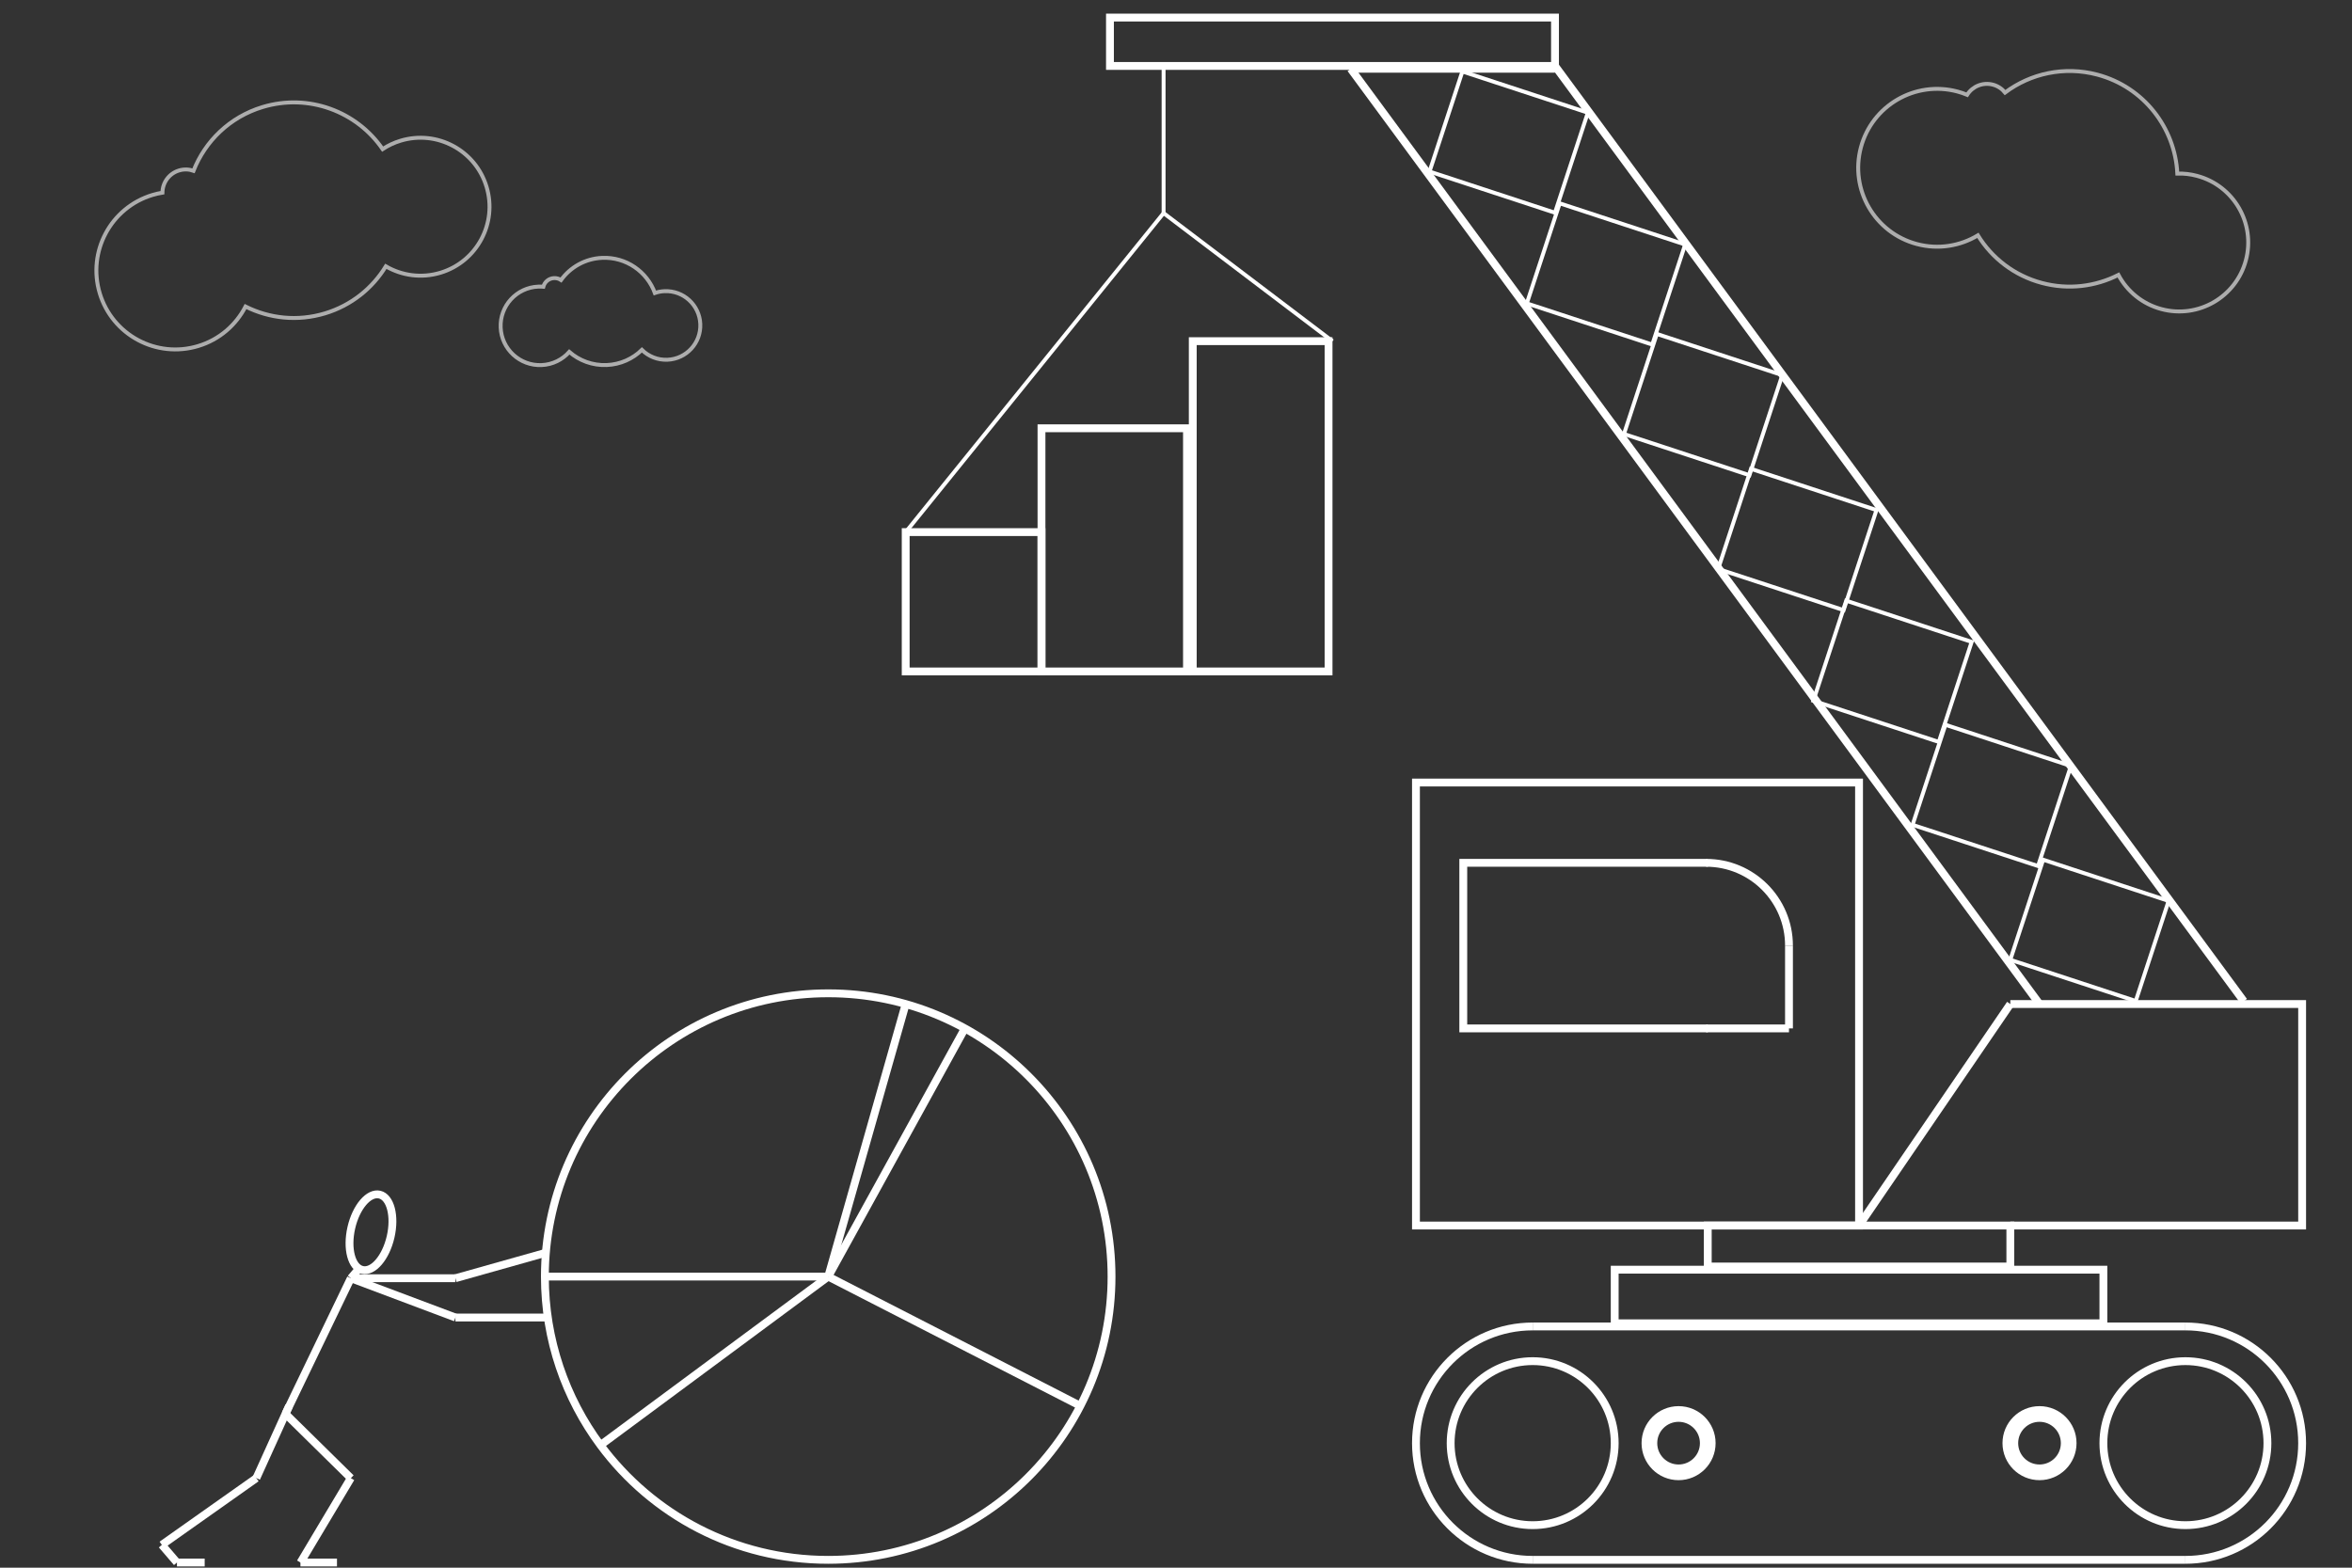 <?xml version="1.0" encoding="utf-8"?>
<!-- Generator: Adobe Illustrator 16.0.0, SVG Export Plug-In . SVG Version: 6.00 Build 0)  -->
<!DOCTYPE svg PUBLIC "-//W3C//DTD SVG 1.1//EN" "http://www.w3.org/Graphics/SVG/1.1/DTD/svg11.dtd">
<svg version="1.1" id="Layer_1" xmlns="http://www.w3.org/2000/svg" xmlns:xlink="http://www.w3.org/1999/xlink" x="0px" y="0px"
	 width="600px" height="400px" viewBox="0 0 600 400" enable-background="new 0 0 600 400" xml:space="preserve">
<rect x="0" y="0" width="600" height="400" fill="#333333" stroke="none"/>
<circle fill="none" stroke="#FFFFFF" stroke-width="2" stroke-miterlimit="10" cx="390.989" cy="368.226" r="20.924"/>
<circle fill="none" stroke="#FFFFFF" stroke-width="2" stroke-miterlimit="10" cx="557.503" cy="368.226" r="20.923"/>
<path fill="none" stroke="#FFFFFF" stroke-width="2" stroke-miterlimit="10" d="M390.989,398c-16.443,0-29.775-13.332-29.775-29.775
	s13.332-29.775,29.775-29.775"/>
<path fill="none" stroke="#FFFFFF" stroke-miterlimit="10" d="M420.765,368.225"/>
<path fill="none" stroke="#FFFFFF" stroke-width="2" stroke-miterlimit="10" d="M557.503,338.449
	c16.444,0,29.775,13.332,29.775,29.775S573.947,398,557.503,398"/>
<path fill="none" stroke="#FFFFFF" stroke-miterlimit="10" d="M527.728,368.225"/>
<line fill="none" stroke="#FFFFFF" stroke-width="2" stroke-miterlimit="10" x1="390.989" y1="338.449" x2="557.503" y2="338.449"/>
<line fill="none" stroke="#FFFFFF" stroke-width="2" stroke-miterlimit="10" x1="390.989" y1="398" x2="557.503" y2="398"/>
<circle fill="none" stroke="#FFFFFF" stroke-width="4" stroke-miterlimit="10" cx="428.209" cy="368.226" r="7.444"/>
<circle fill="none" stroke="#FFFFFF" stroke-width="4" stroke-miterlimit="10" cx="520.284" cy="368.225" r="7.444"/>
<rect x="411.913" y="323.963" fill="none" stroke="#FFFFFF" stroke-width="2" stroke-miterlimit="10" width="124.667" height="13.68"/>
<rect x="435.653" y="312.696" fill="none" stroke="#FFFFFF" stroke-width="2" stroke-miterlimit="10" width="77.187" height="10.46"/>
<rect x="361.214" y="199.665" fill="none" stroke="#FFFFFF" stroke-width="2" stroke-miterlimit="10" width="113.032" height="113.032"/>
<polyline fill="none" stroke="#FFFFFF" stroke-width="2" stroke-miterlimit="10" points="512.84,312.696 587.278,312.696 
	587.278,256.181 512.84,256.181 "/>
<line fill="none" stroke="#FFFFFF" stroke-width="2" stroke-miterlimit="10" x1="474.246" y1="312.696" x2="512.84" y2="256.181"/>
<polyline fill="none" stroke="#FFFFFF" stroke-width="2" stroke-miterlimit="10" points="435.653,220.15 373.286,220.15 
	373.286,262.4 435.653,262.4 "/>
<path fill="none" stroke="#FFFFFF" stroke-width="2" stroke-miterlimit="10" d="M462.612,262.4"/>
<path fill="none" stroke="#FFFFFF" stroke-width="2" stroke-miterlimit="10" d="M435.653,262.4"/>
<path fill="none" stroke="#FFFFFF" stroke-width="2" stroke-miterlimit="10" d="M462.612,262.4"/>
<path fill="none" stroke="#FFFFFF" stroke-width="2" stroke-miterlimit="10" d="M462.612,241.276"/>
<path fill="none" stroke="#FFFFFF" stroke-width="2" stroke-miterlimit="10" d="M435.653,220.15"/>
<path fill="none" stroke="#FFFFFF" stroke-width="2" stroke-miterlimit="10" d="M462.612,241.276"/>
<path fill="none" stroke="#FFFFFF" stroke-width="2" stroke-miterlimit="10" d="M435.248,262.4"/>
<path fill="none" stroke="#FFFFFF" stroke-width="2" stroke-miterlimit="10" d="M435.248,220.15
	c11.669,0,21.126,9.458,21.126,21.126"/>
<line fill="none" stroke="#FFFFFF" stroke-width="2" stroke-miterlimit="10" x1="435.248" y1="262.4" x2="456.374" y2="262.4"/>
<line fill="none" stroke="#FFFFFF" stroke-width="2" stroke-miterlimit="10" x1="456.374" y1="262.4" x2="456.374" y2="241.276"/>
<line fill="none" stroke="#FFFFFF" stroke-width="2" stroke-miterlimit="10" x1="520.283" y1="256.181" x2="344.575" y2="17.544"/>
<line fill="none" stroke="#FFFFFF" stroke-width="2" stroke-miterlimit="10" x1="572.392" y1="255.46" x2="396.684" y2="16.825"/>
<line fill="none" stroke="#FFFFFF" stroke-width="2" stroke-miterlimit="10" x1="344.575" y1="17.544" x2="396.684" y2="17.544"/>
<rect x="283.153" y="4.482" fill="none" stroke="#FFFFFF" stroke-width="2" stroke-miterlimit="10" width="113.53" height="12.343"/>
<line fill="none" stroke="#FFFFFF" stroke-miterlimit="10" x1="296.834" y1="16.825" x2="296.834" y2="54.376"/>
<rect x="304.277" y="87.048" fill="none" stroke="#FFFFFF" stroke-width="2" stroke-miterlimit="10" width="34.641" height="84.274"/>
<rect x="231.044" y="135.769" fill="none" stroke="#FFFFFF" stroke-width="2" stroke-miterlimit="10" width="34.642" height="35.554"/>
<rect x="265.687" y="109.274" fill="none" stroke="#FFFFFF" stroke-width="2" stroke-miterlimit="10" width="37.115" height="62.049"/>
<line fill="none" stroke="#FFFFFF" stroke-miterlimit="10" x1="231.044" y1="135.769" x2="296.834" y2="54.376"/>
<line fill="none" stroke="#FFFFFF" stroke-miterlimit="10" x1="296.834" y1="54.376" x2="339.918" y2="87.048"/>
<rect x="368.042" y="22.855" transform="matrix(0.95 0.312 -0.312 0.95 30.549 -118.303)" fill="none" stroke="#FFFFFF" stroke-miterlimit="10" width="33.687" height="26.876"/>
<rect x="392.868" y="56.488" transform="matrix(0.95 0.312 -0.312 0.95 42.279 -124.359)" fill="none" stroke="#FFFFFF" stroke-miterlimit="10" width="33.689" height="26.876"/>
<rect x="417.644" y="89.828" transform="matrix(0.95 0.312 -0.312 0.95 53.927 -130.436)" fill="none" stroke="#FFFFFF" stroke-miterlimit="10" width="33.689" height="26.876"/>
<rect x="441.675" y="124.252" transform="matrix(0.95 0.312 -0.312 0.95 65.866 -136.211)" fill="none" stroke="#FFFFFF" stroke-miterlimit="10" width="33.689" height="26.876"/>
<rect x="465.965" y="157.884" transform="matrix(0.95 0.312 -0.312 0.95 77.569 -142.104)" fill="none" stroke="#FFFFFF" stroke-miterlimit="10" width="33.688" height="26.876"/>
<rect x="491.258" y="189.574" transform="matrix(0.95 0.312 -0.312 0.95 88.74 -148.437)" fill="none" stroke="#FFFFFF" stroke-miterlimit="10" width="33.689" height="26.877"/>
<rect x="516.192" y="223.998" transform="matrix(0.95 0.312 -0.312 0.95 100.72 -154.49)" fill="none" stroke="#FFFFFF" stroke-miterlimit="10" width="33.689" height="26.876"/>
<line fill="none" x1="20.714" y1="399" x2="17.5" y2="399"/>
<line fill="none" stroke="#FFFFFF" stroke-width="2" stroke-miterlimit="10" x1="45.143" y1="398.679" x2="52.214" y2="398.679"/>
<line fill="none" stroke="#FFFFFF" stroke-width="2" stroke-miterlimit="10" x1="45.143" y1="398.679" x2="41.286" y2="394.179"/>
<line fill="none" stroke="#FFFFFF" stroke-width="2" stroke-miterlimit="10" x1="41.286" y1="394.179" x2="65.393" y2="377.145"/>
<line fill="none" stroke="#FFFFFF" stroke-width="2" stroke-miterlimit="10" x1="65.393" y1="377.145" x2="73.75" y2="358.715"/>
<line fill="none" stroke="#FFFFFF" stroke-width="2" stroke-miterlimit="10" x1="72.832" y1="360.741" x2="89.5" y2="377.145"/>
<line fill="none" stroke="#FFFFFF" stroke-width="2" stroke-miterlimit="10" x1="89.5" y1="377.145" x2="76.643" y2="398.679"/>
<line fill="none" stroke="#FFFFFF" stroke-width="2" stroke-miterlimit="10" x1="76.643" y1="398.679" x2="85.964" y2="398.679"/>
<line fill="none" stroke="#FFFFFF" stroke-width="2" stroke-miterlimit="10" x1="72.832" y1="360.741" x2="89.5" y2="326.143"/>
<line fill="none" stroke="#FFFFFF" stroke-width="2" stroke-miterlimit="10" x1="89.5" y1="326.143" x2="116.179" y2="336.168"/>
<line fill="none" stroke="#FFFFFF" stroke-width="2" stroke-miterlimit="10" x1="116.179" y1="336.168" x2="139" y2="336.168"/>
<line fill="none" stroke="#FFFFFF" stroke-width="2" stroke-miterlimit="10" x1="89.5" y1="326.143" x2="116.179" y2="326.143"/>
<line fill="none" stroke="#FFFFFF" stroke-width="2" stroke-miterlimit="10" x1="116.179" y1="326.143" x2="139" y2="319.715"/>
<ellipse transform="matrix(0.975 0.223 -0.223 0.975 72.461 -13.188)" fill="none" stroke="#FFFFFF" stroke-width="2" stroke-miterlimit="10" cx="94.643" cy="314.357" rx="5.143" ry="9.856"/>
<line fill="none" stroke="#FFFFFF" stroke-width="2" stroke-miterlimit="10" x1="89.5" y1="326.143" x2="91.639" y2="323.629"/>
<path fill="none" stroke="#FFFFFF" stroke-width="2" stroke-miterlimit="10" d="M283.556,325.722
	c0,39.918-32.36,72.278-72.278,72.278c-23.806,0-44.924-11.51-58.093-29.268C144.271,356.715,139,341.834,139,325.722
	c0-39.918,32.36-72.277,72.278-72.277S283.556,285.804,283.556,325.722z"/>
<line fill="none" stroke="#FFFFFF" stroke-width="2" stroke-miterlimit="10" x1="139" y1="325.722" x2="211.278" y2="325.723"/>
<line fill="none" stroke="#FFFFFF" stroke-width="2" stroke-miterlimit="10" x1="153.185" y1="368.732" x2="211.278" y2="325.723"/>
<line fill="none" stroke="#FFFFFF" stroke-width="2" stroke-miterlimit="10" x1="211.278" y1="325.723" x2="275.602" y2="358.715"/>
<line fill="none" stroke="#FFFFFF" stroke-width="2" stroke-miterlimit="10" x1="211.278" y1="325.723" x2="231.044" y2="256.181"/>
<line fill="none" stroke="#FFFFFF" stroke-width="2" stroke-miterlimit="10" x1="211.278" y1="325.723" x2="246.146" y2="262.4"/>
<path fill="none" stroke="#FFFFFF" stroke-width="2" stroke-miterlimit="10" d="M228.712,145.667"/>
<path opacity="0.2" fill="none" stroke="#FFFFFF" stroke-width="2" stroke-miterlimit="10" d="M353.666,61"/>
<path opacity="0.2" fill="none" stroke="#FFFFFF" stroke-width="2" stroke-miterlimit="10" d="M228.712,145.667"/>
<path opacity="0.6" fill="none" stroke="#FFFFFF" stroke-miterlimit="10" d="M102.181,35.903c-1.661,0.502-3.19,1.232-4.57,2.139
	c-6.602-9.6-18.877-14.287-30.624-10.732c-8.376,2.535-14.648,8.709-17.623,16.266c-1.151-0.402-2.433-0.462-3.688-0.082
	c-2.562,0.775-4.219,3.12-4.237,5.664c-0.849,0.142-1.699,0.333-2.544,0.589c-10.644,3.221-16.661,14.459-13.44,25.103
	s14.459,16.661,25.104,13.44c5.441-1.646,9.669-5.392,12.076-10.08c6.071,3.044,13.271,3.866,20.283,1.744
	c6.739-2.039,12.115-6.433,15.511-12.007c4.073,2.37,9.079,3.11,13.944,1.638c9.301-2.814,14.559-12.635,11.745-21.936
	C121.303,38.347,111.482,33.089,102.181,35.903z"/>
<path opacity="0.6" fill="none" stroke="#FFFFFF" stroke-miterlimit="10" d="M560.453,44.87c-1.678-0.447-3.361-0.63-5.012-0.585
	c-0.565-11.637-8.54-22.08-20.4-25.236c-8.457-2.25-17.039-0.297-23.544,4.565c-0.768-0.948-1.826-1.672-3.094-2.01
	c-2.588-0.688-5.229,0.435-6.582,2.588c-0.797-0.326-1.62-0.61-2.475-0.837c-10.746-2.859-21.774,3.535-24.634,14.281
	c-2.859,10.746,3.534,21.775,14.281,24.634c5.494,1.462,11.059,0.499,15.572-2.221c3.562,5.782,9.253,10.268,16.333,12.151
	c6.805,1.811,13.688,0.901,19.508-2.054c2.218,4.158,6.087,7.421,10.999,8.729c9.391,2.498,19.027-3.089,21.526-12.479
	C575.431,57.005,569.844,47.368,560.453,44.87z"/>
<path opacity="0.6" fill="none" stroke="#FFFFFF" stroke-miterlimit="10" d="M169.528,74.292c-0.863,0.036-1.69,0.198-2.468,0.465
	c-1.994-5.444-7.331-9.223-13.433-8.964c-4.351,0.185-8.139,2.385-10.508,5.659c-0.505-0.336-1.115-0.523-1.768-0.496
	c-1.332,0.057-2.42,0.981-2.744,2.206c-0.427-0.037-0.86-0.05-1.299-0.031c-5.529,0.235-9.821,4.908-9.586,10.437
	s4.908,9.82,10.438,9.586c2.827-0.12,5.328-1.402,7.068-3.364c2.549,2.219,5.918,3.506,9.561,3.352
	c3.501-0.149,6.637-1.602,8.964-3.868c1.669,1.646,3.991,2.623,6.519,2.516c4.832-0.206,8.582-4.289,8.376-9.12
	C178.443,77.836,174.36,74.085,169.528,74.292z"/>
</svg>
